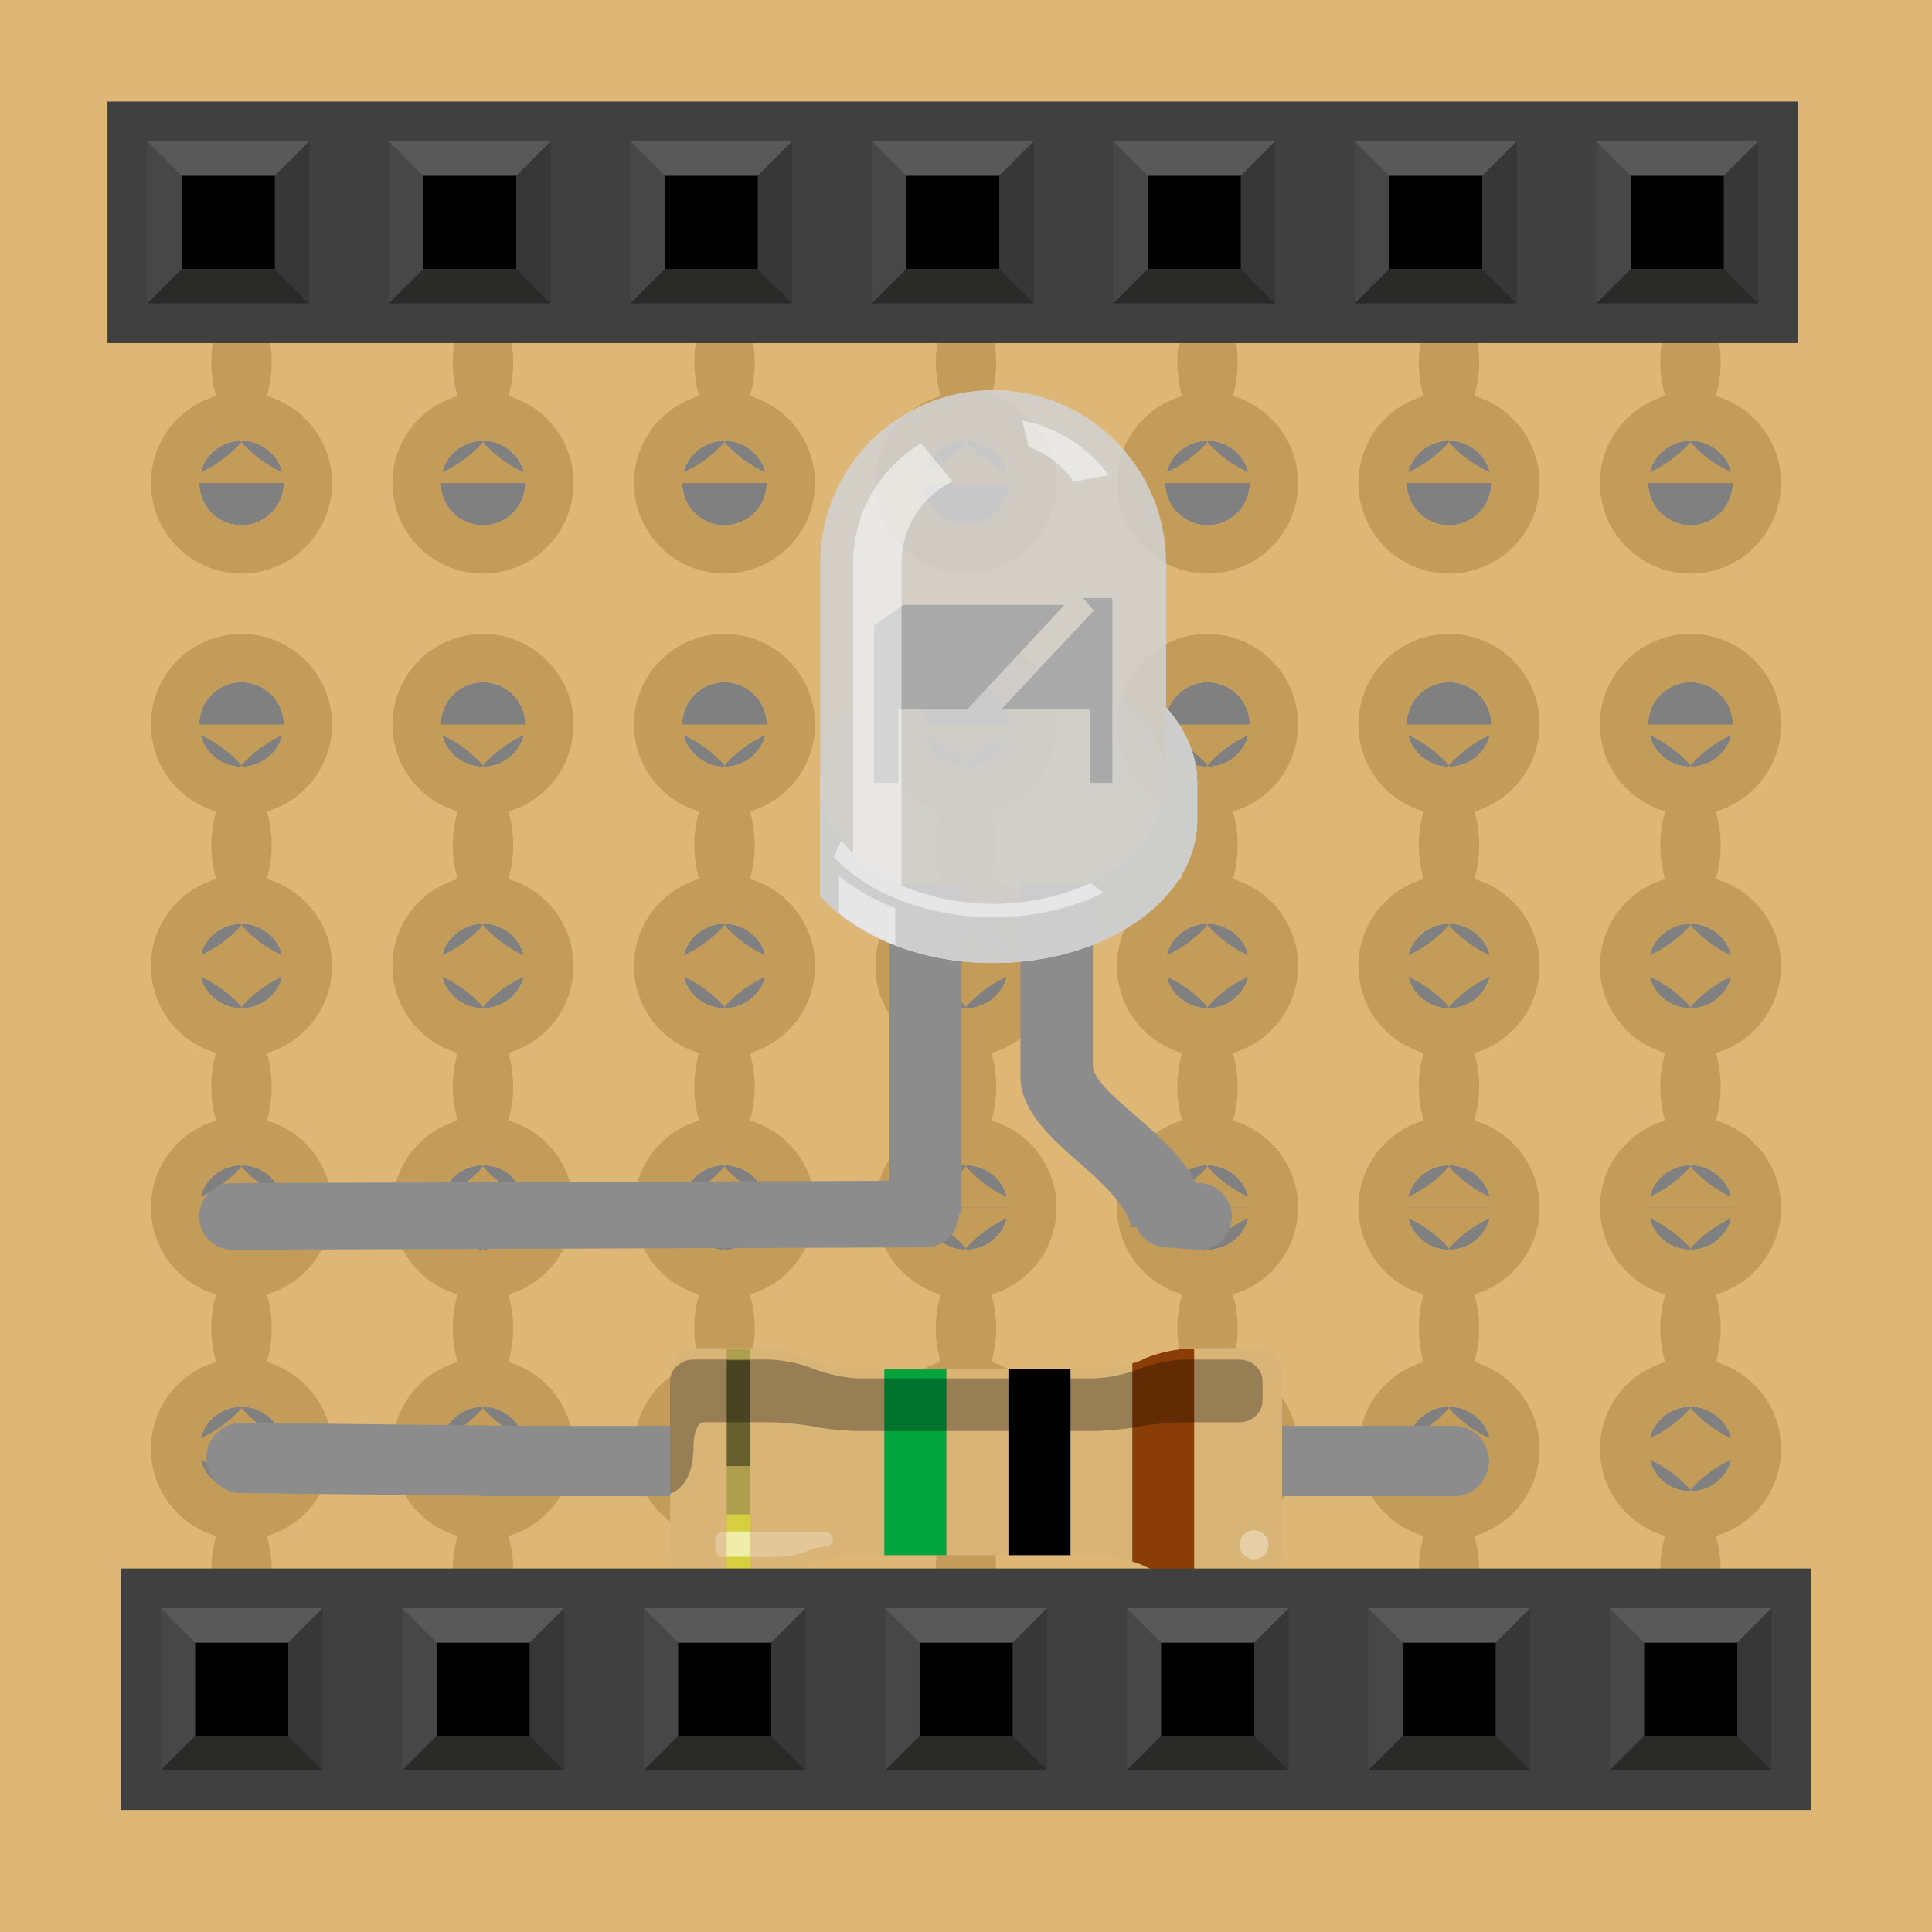 <?xml version='1.0' encoding='UTF-8' standalone='no'?>
<!-- Created with Fritzing (http://www.fritzing.org/) -->
<svg xmlns:svg='http://www.w3.org/2000/svg' xmlns='http://www.w3.org/2000/svg' version='1.2' baseProfile='tiny' x='0in' y='0in' width='0.8in' height='0.8in' viewBox='0 0 57.6 57.6' >
<rect x="0" y="0" width="57.6" height="57.6" fill="#808080" stroke="none"/>
<g partID='854124510'><g transform='translate(57.6,57.6)' ><g transform='matrix(-1,0,0,-1,0,0)'  ><g xmlns="http://www.w3.org/2000/svg" id="breadboardbreadboard">
 <path xmlns="http://www.w3.org/2000/svg" stroke-width="0" fill-opacity="1" id="boardoutline" d="M0,0L57.6,0,57.6,57.6,0,57.6zM5.94,7.2a1.26,1.26,0,1,0,2.52,0,1.26,1.26,0,1,0,-2.52,0zM13.14,7.2a1.26,1.26,0,1,0,2.52,0,1.26,1.26,0,1,0,-2.52,0zM20.34,7.2a1.26,1.26,0,1,0,2.52,0,1.26,1.26,0,1,0,-2.52,0zM27.54,7.2a1.26,1.26,0,1,0,2.52,0,1.26,1.26,0,1,0,-2.52,0zM34.74,7.2a1.26,1.26,0,1,0,2.52,0,1.26,1.26,0,1,0,-2.52,0zM41.94,7.2a1.26,1.26,0,1,0,2.52,0,1.26,1.26,0,1,0,-2.52,0zM49.14,7.2a1.26,1.26,0,1,0,2.52,0,1.26,1.26,0,1,0,-2.52,0zM5.94,14.4a1.26,1.26,0,1,0,2.52,0,1.26,1.26,0,1,0,-2.52,0zM13.14,14.4a1.26,1.26,0,1,0,2.52,0,1.26,1.26,0,1,0,-2.52,0zM20.34,14.4a1.26,1.26,0,1,0,2.52,0,1.26,1.26,0,1,0,-2.52,0zM27.54,14.4a1.26,1.26,0,1,0,2.52,0,1.26,1.26,0,1,0,-2.52,0zM34.74,14.4a1.26,1.26,0,1,0,2.52,0,1.26,1.26,0,1,0,-2.52,0zM41.94,14.4a1.26,1.26,0,1,0,2.52,0,1.26,1.26,0,1,0,-2.52,0zM49.14,14.4a1.26,1.26,0,1,0,2.52,0,1.26,1.26,0,1,0,-2.52,0zM5.94,21.6a1.26,1.26,0,1,0,2.52,0,1.26,1.26,0,1,0,-2.52,0zM13.14,21.6a1.26,1.26,0,1,0,2.52,0,1.26,1.26,0,1,0,-2.52,0zM20.34,21.6a1.26,1.26,0,1,0,2.52,0,1.26,1.26,0,1,0,-2.52,0zM27.54,21.6a1.26,1.26,0,1,0,2.52,0,1.26,1.26,0,1,0,-2.52,0zM34.74,21.6a1.26,1.26,0,1,0,2.52,0,1.26,1.26,0,1,0,-2.52,0zM41.94,21.6a1.26,1.26,0,1,0,2.52,0,1.26,1.26,0,1,0,-2.52,0zM49.14,21.6a1.26,1.26,0,1,0,2.52,0,1.26,1.26,0,1,0,-2.52,0zM5.94,28.8a1.26,1.26,0,1,0,2.52,0,1.26,1.26,0,1,0,-2.52,0zM13.14,28.8a1.26,1.26,0,1,0,2.52,0,1.26,1.26,0,1,0,-2.52,0zM20.34,28.8a1.26,1.26,0,1,0,2.52,0,1.26,1.26,0,1,0,-2.52,0zM27.54,28.8a1.26,1.26,0,1,0,2.52,0,1.26,1.26,0,1,0,-2.52,0zM34.74,28.8a1.26,1.26,0,1,0,2.52,0,1.26,1.26,0,1,0,-2.52,0zM41.94,28.8a1.26,1.26,0,1,0,2.52,0,1.26,1.26,0,1,0,-2.52,0zM49.14,28.8a1.26,1.26,0,1,0,2.52,0,1.26,1.26,0,1,0,-2.52,0zM5.94,36a1.26,1.26,0,1,0,2.52,0,1.26,1.26,0,1,0,-2.52,0zM13.14,36a1.26,1.26,0,1,0,2.52,0,1.26,1.26,0,1,0,-2.52,0zM20.34,36a1.26,1.26,0,1,0,2.52,0,1.26,1.26,0,1,0,-2.52,0zM27.54,36a1.26,1.26,0,1,0,2.52,0,1.26,1.26,0,1,0,-2.52,0zM34.74,36a1.26,1.26,0,1,0,2.52,0,1.26,1.26,0,1,0,-2.52,0zM41.94,36a1.26,1.26,0,1,0,2.52,0,1.26,1.26,0,1,0,-2.52,0zM49.14,36a1.26,1.26,0,1,0,2.52,0,1.26,1.26,0,1,0,-2.52,0zM5.94,43.2a1.26,1.26,0,1,0,2.52,0,1.26,1.26,0,1,0,-2.52,0zM13.14,43.2a1.26,1.26,0,1,0,2.52,0,1.26,1.26,0,1,0,-2.52,0zM20.34,43.2a1.26,1.26,0,1,0,2.52,0,1.26,1.26,0,1,0,-2.52,0zM27.54,43.2a1.26,1.26,0,1,0,2.52,0,1.26,1.26,0,1,0,-2.52,0zM34.74,43.2a1.26,1.26,0,1,0,2.52,0,1.26,1.26,0,1,0,-2.52,0zM41.94,43.2a1.26,1.26,0,1,0,2.52,0,1.26,1.26,0,1,0,-2.52,0zM49.14,43.2a1.26,1.26,0,1,0,2.52,0,1.26,1.26,0,1,0,-2.52,0zM5.94,50.4a1.26,1.26,0,1,0,2.52,0,1.26,1.26,0,1,0,-2.52,0zM13.14,50.4a1.26,1.26,0,1,0,2.52,0,1.26,1.26,0,1,0,-2.52,0zM20.34,50.4a1.26,1.26,0,1,0,2.52,0,1.26,1.26,0,1,0,-2.52,0zM27.54,50.4a1.26,1.26,0,1,0,2.52,0,1.26,1.26,0,1,0,-2.52,0zM34.74,50.4a1.26,1.26,0,1,0,2.52,0,1.26,1.26,0,1,0,-2.52,0zM41.94,50.4a1.26,1.26,0,1,0,2.52,0,1.26,1.26,0,1,0,-2.52,0zM49.14,50.4a1.26,1.26,0,1,0,2.52,0,1.26,1.26,0,1,0,-2.52,0z" stroke="none" fill="#deb675"/>
 <path xmlns="http://www.w3.org/2000/svg" stroke-width="0.576" stroke-opacity="1" d="M0.288,0.288L57.024,0.288,57.024,57.024,0.288,57.024z" stroke="#deb675" fill="none"/>
 <circle xmlns="http://www.w3.org/2000/svg" stroke-width="1.44" r="1.98" id="connector0pin" cx="7.2" cy="7.2" stroke="#c49c59" fill="none" connectorname="0.0"/>
 <circle xmlns="http://www.w3.org/2000/svg" stroke-width="1.44" r="1.98" id="connector1pin" cx="14.4" cy="7.2" stroke="#c49c59" fill="none" connectorname="1.0"/>
 <circle xmlns="http://www.w3.org/2000/svg" stroke-width="1.44" r="1.98" id="connector2pin" cx="21.6" cy="7.2" stroke="#c49c59" fill="none" connectorname="2.0"/>
 <circle xmlns="http://www.w3.org/2000/svg" stroke-width="1.44" r="1.98" id="connector3pin" cx="28.8" cy="7.2" stroke="#c49c59" fill="none" connectorname="3.0"/>
 <circle xmlns="http://www.w3.org/2000/svg" stroke-width="1.44" r="1.98" id="connector4pin" cx="36" cy="7.2" stroke="#c49c59" fill="none" connectorname="4.0"/>
 <circle xmlns="http://www.w3.org/2000/svg" stroke-width="1.44" r="1.98" id="connector5pin" cx="43.2" cy="7.2" stroke="#c49c59" fill="none" connectorname="5.0"/>
 <circle xmlns="http://www.w3.org/2000/svg" stroke-width="1.44" r="1.98" id="connector6pin" cx="50.4" cy="7.2" stroke="#c49c59" fill="none" connectorname="6.0"/>
 <circle xmlns="http://www.w3.org/2000/svg" stroke-width="1.44" r="1.98" id="connector1000pin" cx="7.2" cy="14.4" stroke="#c49c59" fill="none" connectorname="0.1"/>
 <circle xmlns="http://www.w3.org/2000/svg" stroke-width="1.44" r="1.98" id="connector1001pin" cx="14.4" cy="14.4" stroke="#c49c59" fill="none" connectorname="1.1"/>
 <circle xmlns="http://www.w3.org/2000/svg" stroke-width="1.44" r="1.98" id="connector1002pin" cx="21.6" cy="14.4" stroke="#c49c59" fill="none" connectorname="2.1"/>
 <circle xmlns="http://www.w3.org/2000/svg" stroke-width="1.44" r="1.98" id="connector1003pin" cx="28.8" cy="14.4" stroke="#c49c59" fill="none" connectorname="3.1"/>
 <circle xmlns="http://www.w3.org/2000/svg" stroke-width="1.44" r="1.98" id="connector1004pin" cx="36" cy="14.4" stroke="#c49c59" fill="none" connectorname="4.1"/>
 <circle xmlns="http://www.w3.org/2000/svg" stroke-width="1.44" r="1.98" id="connector1005pin" cx="43.2" cy="14.4" stroke="#c49c59" fill="none" connectorname="5.1"/>
 <circle xmlns="http://www.w3.org/2000/svg" stroke-width="1.44" r="1.98" id="connector1006pin" cx="50.4" cy="14.4" stroke="#c49c59" fill="none" connectorname="6.1"/>
 <circle xmlns="http://www.w3.org/2000/svg" stroke-width="1.44" r="1.98" id="connector2000pin" cx="7.2" cy="21.6" stroke="#c49c59" fill="none" connectorname="0.2"/>
 <circle xmlns="http://www.w3.org/2000/svg" stroke-width="1.44" r="1.98" id="connector2001pin" cx="14.4" cy="21.6" stroke="#c49c59" fill="none" connectorname="1.2"/>
 <circle xmlns="http://www.w3.org/2000/svg" stroke-width="1.44" r="1.98" id="connector2002pin" cx="21.6" cy="21.6" stroke="#c49c59" fill="none" connectorname="2.2"/>
 <circle xmlns="http://www.w3.org/2000/svg" stroke-width="1.44" r="1.98" id="connector2003pin" cx="28.8" cy="21.6" stroke="#c49c59" fill="none" connectorname="3.2"/>
 <circle xmlns="http://www.w3.org/2000/svg" stroke-width="1.44" r="1.98" id="connector2004pin" cx="36" cy="21.6" stroke="#c49c59" fill="none" connectorname="4.2"/>
 <circle xmlns="http://www.w3.org/2000/svg" stroke-width="1.44" r="1.98" id="connector2005pin" cx="43.2" cy="21.6" stroke="#c49c59" fill="none" connectorname="5.2"/>
 <circle xmlns="http://www.w3.org/2000/svg" stroke-width="1.44" r="1.98" id="connector2006pin" cx="50.4" cy="21.6" stroke="#c49c59" fill="none" connectorname="6.2"/>
 <circle xmlns="http://www.w3.org/2000/svg" stroke-width="1.44" r="1.98" id="connector3000pin" cx="7.2" cy="28.8" stroke="#c49c59" fill="none" connectorname="0.3"/>
 <circle xmlns="http://www.w3.org/2000/svg" stroke-width="1.44" r="1.98" id="connector3001pin" cx="14.4" cy="28.8" stroke="#c49c59" fill="none" connectorname="1.3"/>
 <circle xmlns="http://www.w3.org/2000/svg" stroke-width="1.44" r="1.98" id="connector3002pin" cx="21.6" cy="28.8" stroke="#c49c59" fill="none" connectorname="2.3"/>
 <circle xmlns="http://www.w3.org/2000/svg" stroke-width="1.44" r="1.98" id="connector3003pin" cx="28.8" cy="28.8" stroke="#c49c59" fill="none" connectorname="3.3"/>
 <circle xmlns="http://www.w3.org/2000/svg" stroke-width="1.44" r="1.98" id="connector3004pin" cx="36" cy="28.8" stroke="#c49c59" fill="none" connectorname="4.3"/>
 <circle xmlns="http://www.w3.org/2000/svg" stroke-width="1.44" r="1.98" id="connector3005pin" cx="43.2" cy="28.8" stroke="#c49c59" fill="none" connectorname="5.3"/>
 <circle xmlns="http://www.w3.org/2000/svg" stroke-width="1.44" r="1.98" id="connector3006pin" cx="50.4" cy="28.8" stroke="#c49c59" fill="none" connectorname="6.3"/>
 <circle xmlns="http://www.w3.org/2000/svg" stroke-width="1.44" r="1.98" id="connector4000pin" cx="7.2" cy="36" stroke="#c49c59" fill="none" connectorname="0.4"/>
 <circle xmlns="http://www.w3.org/2000/svg" stroke-width="1.44" r="1.98" id="connector4001pin" cx="14.4" cy="36" stroke="#c49c59" fill="none" connectorname="1.4"/>
 <circle xmlns="http://www.w3.org/2000/svg" stroke-width="1.44" r="1.98" id="connector4002pin" cx="21.6" cy="36" stroke="#c49c59" fill="none" connectorname="2.4"/>
 <circle xmlns="http://www.w3.org/2000/svg" stroke-width="1.44" r="1.98" id="connector4003pin" cx="28.8" cy="36" stroke="#c49c59" fill="none" connectorname="3.4"/>
 <circle xmlns="http://www.w3.org/2000/svg" stroke-width="1.44" r="1.98" id="connector4004pin" cx="36" cy="36" stroke="#c49c59" fill="none" connectorname="4.4"/>
 <circle xmlns="http://www.w3.org/2000/svg" stroke-width="1.44" r="1.98" id="connector4005pin" cx="43.2" cy="36" stroke="#c49c59" fill="none" connectorname="5.4"/>
 <circle xmlns="http://www.w3.org/2000/svg" stroke-width="1.44" r="1.98" id="connector4006pin" cx="50.4" cy="36" stroke="#c49c59" fill="none" connectorname="6.4"/>
 <circle xmlns="http://www.w3.org/2000/svg" stroke-width="1.44" r="1.98" id="connector5000pin" cx="7.2" cy="43.2" stroke="#c49c59" fill="none" connectorname="0.5"/>
 <circle xmlns="http://www.w3.org/2000/svg" stroke-width="1.44" r="1.98" id="connector5001pin" cx="14.4" cy="43.2" stroke="#c49c59" fill="none" connectorname="1.5"/>
 <circle xmlns="http://www.w3.org/2000/svg" stroke-width="1.44" r="1.98" id="connector5002pin" cx="21.6" cy="43.2" stroke="#c49c59" fill="none" connectorname="2.5"/>
 <circle xmlns="http://www.w3.org/2000/svg" stroke-width="1.44" r="1.98" id="connector5003pin" cx="28.8" cy="43.2" stroke="#c49c59" fill="none" connectorname="3.5"/>
 <circle xmlns="http://www.w3.org/2000/svg" stroke-width="1.44" r="1.98" id="connector5004pin" cx="36" cy="43.2" stroke="#c49c59" fill="none" connectorname="4.5"/>
 <circle xmlns="http://www.w3.org/2000/svg" stroke-width="1.44" r="1.98" id="connector5005pin" cx="43.2" cy="43.2" stroke="#c49c59" fill="none" connectorname="5.5"/>
 <circle xmlns="http://www.w3.org/2000/svg" stroke-width="1.44" r="1.98" id="connector5006pin" cx="50.4" cy="43.2" stroke="#c49c59" fill="none" connectorname="6.5"/>
 <circle xmlns="http://www.w3.org/2000/svg" stroke-width="1.44" r="1.98" id="connector6000pin" cx="7.2" cy="50.4" stroke="#c49c59" fill="none" connectorname="0.6"/>
 <circle xmlns="http://www.w3.org/2000/svg" stroke-width="1.44" r="1.98" id="connector6001pin" cx="14.4" cy="50.4" stroke="#c49c59" fill="none" connectorname="1.6"/>
 <circle xmlns="http://www.w3.org/2000/svg" stroke-width="1.44" r="1.98" id="connector6002pin" cx="21.6" cy="50.4" stroke="#c49c59" fill="none" connectorname="2.6"/>
 <circle xmlns="http://www.w3.org/2000/svg" stroke-width="1.44" r="1.98" id="connector6003pin" cx="28.8" cy="50.4" stroke="#c49c59" fill="none" connectorname="3.6"/>
 <circle xmlns="http://www.w3.org/2000/svg" stroke-width="1.44" r="1.98" id="connector6004pin" cx="36" cy="50.4" stroke="#c49c59" fill="none" connectorname="4.6"/>
 <circle xmlns="http://www.w3.org/2000/svg" stroke-width="1.44" r="1.98" id="connector6005pin" cx="43.2" cy="50.4" stroke="#c49c59" fill="none" connectorname="5.6"/>
 <circle xmlns="http://www.w3.org/2000/svg" stroke-width="1.44" r="1.98" id="connector6006pin" cx="50.4" cy="50.4" stroke="#c49c59" fill="none" connectorname="6.6"/>
<path stroke='none' stroke-width='0' fill='#c49c59' d='m4.5,14.4 5.4,0 0,7.2 -5.4,0z m0,7.2a3.6,3.6  0,1,0 0,-7.2z  m5.4,-7.2a3.6,3.6 0,1,0 0,7.2z'/>
<path stroke='none' stroke-width='0' fill='#c49c59' d='m11.7,14.4 5.4,0 0,7.2 -5.4,0z m0,7.2a3.6,3.6  0,1,0 0,-7.2z  m5.4,-7.2a3.6,3.6 0,1,0 0,7.2z'/>
<path stroke='none' stroke-width='0' fill='#c49c59' d='m18.9,14.4 5.4,0 0,7.2 -5.4,0z m0,7.2a3.6,3.6  0,1,0 0,-7.2z  m5.4,-7.2a3.6,3.6 0,1,0 0,7.2z'/>
<path stroke='none' stroke-width='0' fill='#c49c59' d='m26.1,14.4 5.4,0 0,7.2 -5.4,0z m0,7.2a3.6,3.6  0,1,0 0,-7.2z  m5.4,-7.2a3.6,3.6 0,1,0 0,7.2z'/>
<path stroke='none' stroke-width='0' fill='#c49c59' d='m33.3,14.4 5.4,0 0,7.2 -5.4,0z m0,7.2a3.6,3.6  0,1,0 0,-7.2z  m5.4,-7.2a3.6,3.6 0,1,0 0,7.2z'/>
<path stroke='none' stroke-width='0' fill='#c49c59' d='m40.5,14.4 5.4,0 0,7.2 -5.4,0z m0,7.2a3.6,3.6  0,1,0 0,-7.2z  m5.4,-7.2a3.6,3.6 0,1,0 0,7.2z'/>
<path stroke='none' stroke-width='0' fill='#c49c59' d='m47.7,14.4 5.4,0 0,7.2 -5.4,0z m0,7.2a3.6,3.6  0,1,0 0,-7.2z  m5.4,-7.2a3.6,3.6 0,1,0 0,7.2z'/>
<path stroke='none' stroke-width='0' fill='#c49c59' d='m4.5,28.8 5.4,0 0,7.2 -5.4,0z m0,7.2a3.6,3.6  0,1,0 0,-7.2z  m5.4,-7.2a3.6,3.6 0,1,0 0,7.2z'/>
<path stroke='none' stroke-width='0' fill='#c49c59' d='m11.7,28.8 5.4,0 0,7.2 -5.4,0z m0,7.2a3.6,3.6  0,1,0 0,-7.2z  m5.4,-7.2a3.6,3.6 0,1,0 0,7.2z'/>
<path stroke='none' stroke-width='0' fill='#c49c59' d='m18.9,28.8 5.4,0 0,7.2 -5.4,0z m0,7.2a3.6,3.6  0,1,0 0,-7.2z  m5.4,-7.2a3.6,3.6 0,1,0 0,7.2z'/>
<path stroke='none' stroke-width='0' fill='#c49c59' d='m26.1,28.8 5.4,0 0,7.2 -5.4,0z m0,7.2a3.6,3.6  0,1,0 0,-7.2z  m5.4,-7.2a3.6,3.6 0,1,0 0,7.2z'/>
<path stroke='none' stroke-width='0' fill='#c49c59' d='m33.3,28.8 5.4,0 0,7.2 -5.4,0z m0,7.2a3.6,3.6  0,1,0 0,-7.2z  m5.4,-7.2a3.6,3.6 0,1,0 0,7.2z'/>
<path stroke='none' stroke-width='0' fill='#c49c59' d='m40.5,28.8 5.4,0 0,7.2 -5.4,0z m0,7.2a3.6,3.6  0,1,0 0,-7.2z  m5.4,-7.2a3.6,3.6 0,1,0 0,7.2z'/>
<path stroke='none' stroke-width='0' fill='#c49c59' d='m47.7,28.8 5.4,0 0,7.2 -5.4,0z m0,7.2a3.6,3.6  0,1,0 0,-7.2z  m5.4,-7.2a3.6,3.6 0,1,0 0,7.2z'/>
<path stroke='none' stroke-width='0' fill='#c49c59' d='m4.5,43.2 5.4,0 0,7.2 -5.4,0z m0,7.2a3.6,3.6  0,1,0 0,-7.2z  m5.4,-7.2a3.6,3.6 0,1,0 0,7.2z'/>
<path stroke='none' stroke-width='0' fill='#c49c59' d='m11.7,43.2 5.4,0 0,7.2 -5.4,0z m0,7.2a3.6,3.6  0,1,0 0,-7.2z  m5.4,-7.2a3.6,3.6 0,1,0 0,7.2z'/>
<path stroke='none' stroke-width='0' fill='#c49c59' d='m18.9,43.2 5.4,0 0,7.2 -5.4,0z m0,7.2a3.6,3.6  0,1,0 0,-7.2z  m5.4,-7.2a3.6,3.6 0,1,0 0,7.2z'/>
<path stroke='none' stroke-width='0' fill='#c49c59' d='m26.1,43.2 5.4,0 0,7.2 -5.4,0z m0,7.2a3.6,3.6  0,1,0 0,-7.2z  m5.4,-7.2a3.6,3.6 0,1,0 0,7.2z'/>
<path stroke='none' stroke-width='0' fill='#c49c59' d='m33.3,43.2 5.4,0 0,7.2 -5.4,0z m0,7.2a3.6,3.6  0,1,0 0,-7.2z  m5.4,-7.2a3.6,3.6 0,1,0 0,7.2z'/>
<path stroke='none' stroke-width='0' fill='#c49c59' d='m4.5,7.2 5.4,0 0,7.2 -5.4,0z m0,7.2a3.6,3.6  0,1,0 0,-7.2z  m5.4,-7.2a3.6,3.6 0,1,0 0,7.2z'/>
<path stroke='none' stroke-width='0' fill='#c49c59' d='m40.5,43.2 5.4,0 0,7.2 -5.4,0z m0,7.2a3.6,3.6  0,1,0 0,-7.2z  m5.4,-7.2a3.6,3.6 0,1,0 0,7.2z'/>
<path stroke='none' stroke-width='0' fill='#c49c59' d='m11.7,7.2 5.4,0 0,7.2 -5.4,0z m0,7.2a3.6,3.6  0,1,0 0,-7.2z  m5.4,-7.2a3.6,3.6 0,1,0 0,7.2z'/>
<path stroke='none' stroke-width='0' fill='#c49c59' d='m4.5,21.6 5.4,0 0,7.2 -5.4,0z m0,7.2a3.6,3.6  0,1,0 0,-7.2z  m5.4,-7.2a3.6,3.6 0,1,0 0,7.2z'/>
<path stroke='none' stroke-width='0' fill='#c49c59' d='m11.7,21.6 5.4,0 0,7.2 -5.4,0z m0,7.2a3.6,3.6  0,1,0 0,-7.2z  m5.4,-7.2a3.6,3.6 0,1,0 0,7.2z'/>
<path stroke='none' stroke-width='0' fill='#c49c59' d='m18.9,7.2 5.4,0 0,7.2 -5.4,0z m0,7.2a3.6,3.6  0,1,0 0,-7.2z  m5.4,-7.2a3.6,3.6 0,1,0 0,7.2z'/>
<path stroke='none' stroke-width='0' fill='#c49c59' d='m47.7,43.2 5.4,0 0,7.2 -5.4,0z m0,7.2a3.6,3.6  0,1,0 0,-7.2z  m5.4,-7.2a3.6,3.6 0,1,0 0,7.2z'/>
<path stroke='none' stroke-width='0' fill='#c49c59' d='m18.9,21.6 5.4,0 0,7.2 -5.4,0z m0,7.2a3.6,3.6  0,1,0 0,-7.2z  m5.4,-7.2a3.6,3.6 0,1,0 0,7.2z'/>
<path stroke='none' stroke-width='0' fill='#c49c59' d='m26.1,7.2 5.4,0 0,7.2 -5.4,0z m0,7.2a3.6,3.6  0,1,0 0,-7.2z  m5.4,-7.2a3.6,3.6 0,1,0 0,7.2z'/>
<path stroke='none' stroke-width='0' fill='#c49c59' d='m26.1,21.6 5.4,0 0,7.2 -5.4,0z m0,7.2a3.6,3.6  0,1,0 0,-7.2z  m5.4,-7.2a3.6,3.6 0,1,0 0,7.2z'/>
<path stroke='none' stroke-width='0' fill='#c49c59' d='m33.3,7.2 5.4,0 0,7.2 -5.4,0z m0,7.2a3.6,3.6  0,1,0 0,-7.2z  m5.4,-7.2a3.6,3.6 0,1,0 0,7.2z'/>
<path stroke='none' stroke-width='0' fill='#c49c59' d='m33.3,21.6 5.4,0 0,7.2 -5.4,0z m0,7.2a3.6,3.6  0,1,0 0,-7.2z  m5.4,-7.2a3.6,3.6 0,1,0 0,7.2z'/>
<path stroke='none' stroke-width='0' fill='#c49c59' d='m40.5,7.2 5.4,0 0,7.2 -5.4,0z m0,7.2a3.6,3.6  0,1,0 0,-7.2z  m5.4,-7.2a3.6,3.6 0,1,0 0,7.2z'/>
<path stroke='none' stroke-width='0' fill='#c49c59' d='m40.5,21.6 5.4,0 0,7.2 -5.4,0z m0,7.2a3.6,3.6  0,1,0 0,-7.2z  m5.4,-7.2a3.6,3.6 0,1,0 0,7.2z'/>
<path stroke='none' stroke-width='0' fill='#c49c59' d='m47.7,7.2 5.4,0 0,7.2 -5.4,0z m0,7.2a3.6,3.6  0,1,0 0,-7.2z  m5.4,-7.2a3.6,3.6 0,1,0 0,7.2z'/>
<path stroke='none' stroke-width='0' fill='#c49c59' d='m47.7,21.6 5.4,0 0,7.2 -5.4,0z m0,7.2a3.6,3.6  0,1,0 0,-7.2z  m5.4,-7.2a3.6,3.6 0,1,0 0,7.2z'/>
</g>
</g></g></g><path stroke='#8c8c8c' stroke-width='2.095' stroke-linecap='round' stroke-linejoin='round' fill='none' d='M42.293,43.559L43.341,43.559' />
<path stroke='#8c8c8c' stroke-width='2.095' stroke-linecap='round' stroke-linejoin='round' fill='none' d='M15.583,43.559L7.2,43.467' />
<g partID='57970'><g transform='translate(44.388,47.192)' ><g transform='matrix(-1,0,0,-1,0,0)'  ><g xmlns="http://www.w3.org/2000/svg" id="breadboard">
 <rect xmlns="http://www.w3.org/2000/svg" height="0.72" width="0.72" id="connector0pin" x="0.36" y="2.585" fill="none"/>
 <rect xmlns="http://www.w3.org/2000/svg" height="0.72" width="0.72" id="connector1pin" x="29.82" y="2.585" fill="none"/>
 <line xmlns="http://www.w3.org/2000/svg" stroke-width="2.095" stroke-linecap="round" id="connector0leg" y1="3.632" y2="3.632" stroke="#8C8C8C" x1="1.048" fill="none" x2="2.095"/>
 <line xmlns="http://www.w3.org/2000/svg" stroke-width="2.095" stroke-linecap="round" id="connector1leg" y1="3.632" y2="3.632" stroke="#8C8C8C" x1="29.853" fill="none" x2="28.805"/>
 <path xmlns="http://www.w3.org/2000/svg" stroke-width="2.095" d="M1.048,3.632l28.367,0" stroke="#8C8C8C" fill="none"/>
 <path xmlns="http://www.w3.org/2000/svg" id="body" d="M10.248,0.495c-0.36,-0.166,-0.979,-0.295,-1.375,-0.295l-1.987,0c-0.396,0,-0.72,0.324,-0.72,0.72l0,5.356c0,0.397,0.324,0.72,0.72,0.72l1.987,0c0.396,0,1.015,-0.136,1.375,-0.295l0.072,-0.035c0.36,-0.166,0.979,-0.295,1.375,-0.295l7.186,0c0.397,0,1.014,0.136,1.374,0.295l0.073,0.035c0.36,0.166,0.978,0.295,1.375,0.295l1.987,0c0.397,0,0.72,-0.323,0.72,-0.72L24.41,0.92c0,-0.396,-0.323,-0.72,-0.72,-0.72l-1.987,0c-0.397,0,-1.015,0.137,-1.375,0.295l-0.073,0.036c-0.36,0.166,-0.978,0.295,-1.374,0.295l-7.186,0c-0.396,0,-1.015,-0.137,-1.375,-0.295L10.248,0.495z" fill="#D9B477"/>
 <rect xmlns="http://www.w3.org/2000/svg" height="6.795" width="0.703" id="gold_band" x="22.019" y="0.194" fill="#ad9f4e"/>
 <rect xmlns="http://www.w3.org/2000/svg" height="5.537" width="1.85" id="band_rd_multiplier" x="16.173" y="0.827" fill="#00a33d"/>
 <rect xmlns="http://www.w3.org/2000/svg" height="5.537" width="1.85" id="band_2_nd" x="12.473" y="0.827" fill="#000000"/>
 <path xmlns="http://www.w3.org/2000/svg" id="band_1_st" d="M10.629,0.639c-0.115,-0.036,-0.223,-0.072,-0.31,-0.115l-0.072,-0.036c-0.36,-0.165,-0.979,-0.295,-1.375,-0.295l-0.086,0l0,6.796l0.086,0c0.396,0,1.015,-0.136,1.375,-0.295l0.072,-0.035c0.086,-0.045,0.194,-0.08,0.31,-0.115L10.629,0.639z" fill="#8a3d06"/>
 <path xmlns="http://www.w3.org/2000/svg" id="Shadow" d="M23.711,4.09L23.711,4.09c0,0.379,-0.13,0.699,-0.295,0.699l-1.922,0c-0.38,0,-0.978,-0.056,-1.333,-0.122L20.088,4.65c-0.345,-0.065,-0.949,-0.122,-1.333,-0.122L11.808,4.528c-0.382,0,-0.979,0.058,-1.332,0.122l-0.072,0.015c-0.346,0.066,-0.943,0.122,-1.332,0.122l-0.317,0l-1.001,0l-0.31,0c-0.382,0,-0.698,0.294,-0.698,0.645l0,0.247L6.746,5.839l0,0.173c0,0.36,0.317,0.645,0.698,0.645l1.62,0c0.382,0,0.979,-0.122,1.332,-0.267l0.072,-0.028c0.346,-0.141,0.95,-0.265,1.332,-0.265l6.947,0c0.379,0,0.977,0.124,1.334,0.266l0.074,0.028c0.345,0.145,0.945,0.267,1.333,0.267l2.225,0c0.381,0,0.699,-0.295,0.699,-0.645L24.413,5.472L24.413,4.499L24.413,2.655C24.136,2.763,23.711,3.066,23.711,4.09z" opacity="0.3"/>
 <rect xmlns="http://www.w3.org/2000/svg" height="3.153" width="0.703" id="ShadowExtra" x="22.019" y="3.483" opacity="0.4"/>
 <path xmlns="http://www.w3.org/2000/svg" id="ReflexRight" d="M19.751,1.086c0.23,0,0.491,-0.101,0.662,-0.173c0.202,-0.079,0.577,-0.144,0.966,-0.144l1.461,0c0.225,0,0.225,0.245,0.225,0.374c0,0.13,-0.015,0.382,-0.225,0.382l-3.06,0c-0.107,0,-0.23,-0.115,-0.23,-0.224C19.557,1.215,19.629,1.086,19.751,1.086z" fill="#FFFFFF" opacity="0.25"/>
 <circle xmlns="http://www.w3.org/2000/svg" r="0.432" id="ReflexLeft" cx="7" cy="1.136" fill="#FFFFFF" opacity="0.35"/>
 <rect xmlns="http://www.w3.org/2000/svg" height="1.62" width="0.703" id="Reflex_gold" x="22.019" y="0.423" fill="#FFFF33" opacity="0.5"/>
 <rect xmlns="http://www.w3.org/2000/svg" height="0.749" width="0.703" id="Reflex_extra" x="22.019" y="0.783" fill="#FFFFFF" opacity="0.5"/>
</g>
</g></g></g><g partID='854123390'><g transform='translate(54.005,53.963)' ><g transform='matrix(-1,0,0,-1,0,0)'  ><g xmlns="http://www.w3.org/2000/svg" id="breadboard">
<rect height="7.2" width="50.4" xmlns="http://www.w3.org/2000/svg" fill="#404040"/>
<rect height="2.783" width="2.783" xmlns="http://www.w3.org/2000/svg" id="connector0pin" x="2.208" y="2.208" fill="none"/>
<g height="2.257" width="2.158" xmlns="http://www.w3.org/2000/svg" id="connector0terminal" x="2.518" y="2.471" fill="none"/>
<rect height="2.783" width="2.783" xmlns="http://www.w3.org/2000/svg" x="2.208" y="2.208"/>
<polygon xmlns="http://www.w3.org/2000/svg" fill="#2A2A29" points="1.184,1.184,2.208,2.208,4.992,2.208,6.017,1.184"/>
<polygon xmlns="http://www.w3.org/2000/svg" fill="#474747" points="6.017,1.184,4.992,2.208,4.992,4.992,6.017,6.017"/>
<polygon xmlns="http://www.w3.org/2000/svg" fill="#595959" points="6.017,6.017,4.992,4.992,2.208,4.992,1.184,6.017"/>
<polygon xmlns="http://www.w3.org/2000/svg" fill="#373737" points="1.184,6.017,2.208,4.992,2.208,2.208,1.184,1.184"/>
<rect height="2.783" width="2.783" xmlns="http://www.w3.org/2000/svg" id="connector1pin" x="9.408" y="2.208" fill="none"/>
<g height="2.257" width="2.158" xmlns="http://www.w3.org/2000/svg" id="connector1terminal" x="9.718" y="2.471" fill="none"/>
<rect height="2.783" width="2.783" xmlns="http://www.w3.org/2000/svg" x="9.408" y="2.208"/>
<polygon xmlns="http://www.w3.org/2000/svg" fill="#2A2A29" points="8.384,1.184,9.408,2.208,12.191,2.208,13.216,1.184"/>
<polygon xmlns="http://www.w3.org/2000/svg" fill="#474747" points="13.216,1.184,12.191,2.208,12.191,4.992,13.216,6.017"/>
<polygon xmlns="http://www.w3.org/2000/svg" fill="#595959" points="13.216,6.017,12.191,4.992,9.408,4.992,8.384,6.017"/>
<polygon xmlns="http://www.w3.org/2000/svg" fill="#373737" points="8.384,6.017,9.408,4.992,9.408,2.208,8.384,1.184"/>
<rect height="2.783" width="2.783" xmlns="http://www.w3.org/2000/svg" id="connector2pin" x="16.608" y="2.208" fill="none"/>
<g height="2.257" width="2.158" xmlns="http://www.w3.org/2000/svg" id="connector2terminal" x="16.918" y="2.471" fill="none"/>
<rect height="2.783" width="2.783" xmlns="http://www.w3.org/2000/svg" x="16.608" y="2.208"/>
<polygon xmlns="http://www.w3.org/2000/svg" fill="#2A2A29" points="15.585,1.184,16.608,2.208,19.392,2.208,20.416,1.184"/>
<polygon xmlns="http://www.w3.org/2000/svg" fill="#474747" points="20.416,1.184,19.392,2.208,19.392,4.992,20.416,6.017"/>
<polygon xmlns="http://www.w3.org/2000/svg" fill="#595959" points="20.416,6.017,19.392,4.992,16.608,4.992,15.585,6.017"/>
<polygon xmlns="http://www.w3.org/2000/svg" fill="#373737" points="15.585,6.017,16.608,4.992,16.608,2.208,15.585,1.184"/>
<rect height="2.783" width="2.783" xmlns="http://www.w3.org/2000/svg" id="connector3pin" x="23.808" y="2.208" fill="none"/>
<g height="2.257" width="2.158" xmlns="http://www.w3.org/2000/svg" id="connector3terminal" x="24.118" y="2.471" fill="none"/>
<rect height="2.783" width="2.783" xmlns="http://www.w3.org/2000/svg" x="23.808" y="2.208"/>
<polygon xmlns="http://www.w3.org/2000/svg" fill="#2A2A29" points="22.785,1.184,23.808,2.208,26.591,2.208,27.616,1.184"/>
<polygon xmlns="http://www.w3.org/2000/svg" fill="#474747" points="27.616,1.184,26.591,2.208,26.591,4.992,27.616,6.017"/>
<polygon xmlns="http://www.w3.org/2000/svg" fill="#595959" points="27.616,6.017,26.591,4.992,23.808,4.992,22.785,6.017"/>
<polygon xmlns="http://www.w3.org/2000/svg" fill="#373737" points="22.785,6.017,23.808,4.992,23.808,2.208,22.785,1.184"/>
<rect height="2.783" width="2.783" xmlns="http://www.w3.org/2000/svg" id="connector4pin" x="31.009" y="2.208" fill="none"/>
<g height="2.257" width="2.158" xmlns="http://www.w3.org/2000/svg" id="connector4terminal" x="31.318" y="2.471" fill="none"/>
<rect height="2.783" width="2.783" xmlns="http://www.w3.org/2000/svg" x="31.009" y="2.208"/>
<polygon xmlns="http://www.w3.org/2000/svg" fill="#2A2A29" points="29.985,1.184,31.009,2.208,33.791,2.208,34.816,1.184"/>
<polygon xmlns="http://www.w3.org/2000/svg" fill="#474747" points="34.816,1.184,33.791,2.208,33.791,4.992,34.816,6.017"/>
<polygon xmlns="http://www.w3.org/2000/svg" fill="#595959" points="34.816,6.017,33.791,4.992,31.009,4.992,29.985,6.017"/>
<polygon xmlns="http://www.w3.org/2000/svg" fill="#373737" points="29.985,6.017,31.009,4.992,31.009,2.208,29.985,1.184"/>
<rect height="2.783" width="2.783" xmlns="http://www.w3.org/2000/svg" id="connector5pin" x="38.209" y="2.208" fill="none"/>
<g height="2.257" width="2.158" xmlns="http://www.w3.org/2000/svg" id="connector5terminal" x="38.518" y="2.471" fill="none"/>
<rect height="2.783" width="2.783" xmlns="http://www.w3.org/2000/svg" x="38.209" y="2.208"/>
<polygon xmlns="http://www.w3.org/2000/svg" fill="#2A2A29" points="37.184,1.184,38.209,2.208,40.992,2.208,42.017,1.184"/>
<polygon xmlns="http://www.w3.org/2000/svg" fill="#474747" points="42.017,1.184,40.992,2.208,40.992,4.992,42.017,6.017"/>
<polygon xmlns="http://www.w3.org/2000/svg" fill="#595959" points="42.017,6.017,40.992,4.992,38.209,4.992,37.184,6.017"/>
<polygon xmlns="http://www.w3.org/2000/svg" fill="#373737" points="37.184,6.017,38.209,4.992,38.209,2.208,37.184,1.184"/>
<rect height="2.783" width="2.783" xmlns="http://www.w3.org/2000/svg" id="connector6pin" x="45.408" y="2.208" fill="none"/>
<g height="2.257" width="2.158" xmlns="http://www.w3.org/2000/svg" id="connector6terminal" x="45.718" y="2.471" fill="none"/>
<rect height="2.783" width="2.783" xmlns="http://www.w3.org/2000/svg" x="45.408" y="2.208"/>
<polygon xmlns="http://www.w3.org/2000/svg" fill="#2A2A29" points="44.385,1.184,45.408,2.208,48.191,2.208,49.217,1.184"/>
<polygon xmlns="http://www.w3.org/2000/svg" fill="#474747" points="49.217,1.184,48.191,2.208,48.191,4.992,49.217,6.017"/>
<polygon xmlns="http://www.w3.org/2000/svg" fill="#595959" points="49.217,6.017,48.191,4.992,45.408,4.992,44.385,6.017"/>
<polygon xmlns="http://www.w3.org/2000/svg" fill="#373737" points="44.385,6.017,45.408,4.992,45.408,2.208,44.385,1.184"/>
</g>
</g></g></g><path stroke='#8c8c8c' stroke-width='1.988' stroke-linecap='round' stroke-linejoin='round' fill='none' d='M27.594,36.195L6.933,36.267' />
<path stroke='#8c8c8c' stroke-width='1.988' stroke-linecap='round' stroke-linejoin='round' fill='none' d='M34.796,36.195L35.733,36.267' />
<g partID='58030'><g transform='translate(23.067,6.988)' ><g xmlns="http://www.w3.org/2000/svg" id="breadboard">
 <rect xmlns="http://www.w3.org/2000/svg" height="0.72" width="2.151" id="connector0pin" x="3.451" y="25.421" fill="none"/>
 <rect xmlns="http://www.w3.org/2000/svg" height="0.72" width="2.154" id="connector1pin" x="10.651" y="25.421" fill="none"/>
 <g xmlns="http://www.w3.org/2000/svg" stroke-width="1.988" stroke-linecap="round" id="connector0leg" y1="29.207" y2="53.822" stroke="#8C8C8C" fill="none" x1="4.527" x2="4.527"/>
 <g xmlns="http://www.w3.org/2000/svg" stroke-width="1.988" stroke-linecap="round" id="connector1leg" y1="29.207" y2="53.822" stroke="#8C8C8C" fill="none" x1="11.729" x2="11.729"/>
 <rect xmlns="http://www.w3.org/2000/svg" height="9.828" width="2.151" x="3.451" y="19.379" fill="#8C8C8C"/>
 <path xmlns="http://www.w3.org/2000/svg" d="M12.805,29.207c0,-1.174,-1.065,-2.103,-2.089,-2.992c-0.416,-0.367,-1.199,-1.001,-1.199,-1.424L9.517,19.32L7.356,19.32L7.356,25.1c0,1.059,0.947,1.879,1.946,2.748c0.444,0.377,1.349,1.25,1.349,1.771" fill="#8C8C8C"/>
 <g xmlns="http://www.w3.org/2000/svg" id="g12">
  <path xmlns="http://www.w3.org/2000/svg" id="color_path14" d="M11.694,14.099L11.694,9.8c0,-2.845,-2.303,-5.153,-5.151,-5.153C3.698,4.647,1.39,6.951,1.39,9.8l0,9.921c1.071,1.201,2.979,2.001,5.153,2.001c3.359,0,6.083,-1.902,6.083,-4.26l0,-1.107C12.626,15.525,12.281,14.754,11.694,14.099z" enable-background="new    " fill="#cccccc" opacity="0.3"/>
  <path xmlns="http://www.w3.org/2000/svg" id="path16" d="M11.694,14.099L11.694,9.8c0,-2.845,-2.303,-5.153,-5.151,-5.153C3.698,4.647,1.39,6.951,1.39,9.8l0,9.921c1.071,1.201,2.979,2.001,5.153,2.001c3.359,0,6.083,-1.902,6.083,-4.26l0,-1.107C12.626,15.525,12.281,14.754,11.694,14.099z" enable-background="new    " fill="#E6E6E6" opacity="0.5"/>
  <path xmlns="http://www.w3.org/2000/svg" id="path18" d="M11.694,14.099l0,2.257c0,1.991,-2.301,3.608,-5.151,3.608c-2.845,0,-5.153,-1.612,-5.153,-3.608l0,2.257l0,1.109c1.071,1.2,2.979,2,5.153,2c3.359,0,6.083,-1.902,6.083,-4.26l0,-1.106C12.626,15.525,12.281,14.754,11.694,14.099z" enable-background="new    " fill="#D1D1D1" opacity="0.9"/>
  <path xmlns="http://www.w3.org/2000/svg" id="color_path20" d="M11.694,14.099l0,2.257c0,1.991,-2.301,3.608,-5.151,3.608c-2.845,0,-5.153,-1.612,-5.153,-3.608l0,2.257l0,1.109c1.071,1.2,2.979,2,5.153,2c3.359,0,6.083,-1.902,6.083,-4.26l0,-1.106C12.626,15.525,12.281,14.754,11.694,14.099z" enable-background="new    " fill="#cccccc" opacity="0.7"/>
  <path xmlns="http://www.w3.org/2000/svg" id="color_path22" d="M11.694,14.099l0,2.257c0,1.991,-2.301,3.608,-5.151,3.608c-2.845,0,-5.153,-1.612,-5.153,-3.608l0,2.257c1.071,1.2,2.979,2.001,5.153,2.001c3.359,0,6.083,-1.903,6.083,-4.259C12.626,15.525,12.281,14.754,11.694,14.099z" enable-background="new    " fill="#cccccc" opacity="0.25"/>
  <ellipse xmlns="http://www.w3.org/2000/svg" rx="5.153" ry="3.606" id="ellipse24" enable-background="new    " cx="6.543" cy="16.356" fill="#E6E6E6" opacity="0.25"/>
  <ellipse xmlns="http://www.w3.org/2000/svg" rx="5.153" ry="3.606" id="color_ellipse26" enable-background="new    " cx="6.543" cy="16.356" fill="#cccccc" opacity="0.25"/>
  <polygon xmlns="http://www.w3.org/2000/svg" id="polygon28" fill="#666666" points="2.991,11.661,2.991,16.355,3.714,16.355,3.714,14.167,5.763,14.167,8.668,11.048,3.867,11.048"/>
  <polygon xmlns="http://www.w3.org/2000/svg" id="polygon30" fill="#666666" points="9.226,10.844,9.544,11.214,6.778,14.167,9.431,14.167,9.431,16.355,10.095,16.355,10.095,10.844"/>
  <path xmlns="http://www.w3.org/2000/svg" id="color_path32" d="M11.694,14.099L11.694,9.8c0,-2.845,-2.303,-5.153,-5.151,-5.153C3.698,4.647,1.39,6.951,1.39,9.8l0,9.921c1.071,1.201,2.979,2.001,5.153,2.001c3.359,0,6.083,-1.902,6.083,-4.26l0,-1.107C12.626,15.525,12.281,14.754,11.694,14.099z" enable-background="new    " fill="#cccccc" opacity="0.65"/>
  <path xmlns="http://www.w3.org/2000/svg" id="path34" d="M8.943,7.376l1.043,-0.199C9.374,6.354,8.473,5.754,7.411,5.55l0.186,0.786C8.152,6.532,8.619,6.903,8.943,7.376z" enable-background="new    " fill="#FFFFFF" opacity="0.5"/>
  <path xmlns="http://www.w3.org/2000/svg" id="path36" d="M1.948,19.132l0,1.104c0.472,0.385,1.042,0.71,1.677,0.957l0,-1.107C2.988,19.841,2.422,19.518,1.948,19.132z" enable-background="new    " fill="#FFFFFF" opacity="0.5"/>
  <path xmlns="http://www.w3.org/2000/svg" id="path38" d="M9.44,19.338c-0.186,0.089,-0.385,0.167,-0.585,0.239c-0.042,0.015,-0.086,0.03,-0.13,0.043c-0.41,0.131,-0.844,0.231,-1.305,0.287c-0.054,0.007,-0.11,0.015,-0.164,0.015c-0.233,0.021,-0.468,0.042,-0.706,0.042c-0.108,0,-0.223,-0.012,-0.343,-0.018c-0.873,-0.042,-1.694,-0.229,-2.397,-0.537l0,-6.098L3.81,9.803c0,-1.069,0.616,-1.984,1.507,-2.435L5.302,7.33l-0.907,-1.1C3.181,6.959,2.367,8.281,2.367,9.801l0,8.653c-0.036,-0.035,-0.224,-0.224,-0.349,-0.384l-0.224,0.499c1.019,1.077,2.769,1.789,4.757,1.789c1.222,0,2.354,-0.271,3.28,-0.728l-0.383,-0.298C9.44,19.338,9.44,19.338,9.44,19.338z" enable-background="new    " fill="#FFFFFF" opacity="0.5"/>
 </g>
</g>
</g></g><g partID='854123570'><g transform='translate(53.605,10.229)' ><g transform='matrix(-1,0,0,-1,0,0)'  ><g xmlns="http://www.w3.org/2000/svg" id="breadboard">
<rect height="7.2" width="50.4" xmlns="http://www.w3.org/2000/svg" fill="#404040"/>
<rect height="2.783" width="2.783" xmlns="http://www.w3.org/2000/svg" id="connector0pin" x="2.208" y="2.208" fill="none"/>
<g height="2.257" width="2.158" xmlns="http://www.w3.org/2000/svg" id="connector0terminal" x="2.518" y="2.471" fill="none"/>
<rect height="2.783" width="2.783" xmlns="http://www.w3.org/2000/svg" x="2.208" y="2.208"/>
<polygon xmlns="http://www.w3.org/2000/svg" fill="#2A2A29" points="1.184,1.184,2.208,2.208,4.992,2.208,6.017,1.184"/>
<polygon xmlns="http://www.w3.org/2000/svg" fill="#474747" points="6.017,1.184,4.992,2.208,4.992,4.992,6.017,6.017"/>
<polygon xmlns="http://www.w3.org/2000/svg" fill="#595959" points="6.017,6.017,4.992,4.992,2.208,4.992,1.184,6.017"/>
<polygon xmlns="http://www.w3.org/2000/svg" fill="#373737" points="1.184,6.017,2.208,4.992,2.208,2.208,1.184,1.184"/>
<rect height="2.783" width="2.783" xmlns="http://www.w3.org/2000/svg" id="connector1pin" x="9.408" y="2.208" fill="none"/>
<g height="2.257" width="2.158" xmlns="http://www.w3.org/2000/svg" id="connector1terminal" x="9.718" y="2.471" fill="none"/>
<rect height="2.783" width="2.783" xmlns="http://www.w3.org/2000/svg" x="9.408" y="2.208"/>
<polygon xmlns="http://www.w3.org/2000/svg" fill="#2A2A29" points="8.384,1.184,9.408,2.208,12.191,2.208,13.216,1.184"/>
<polygon xmlns="http://www.w3.org/2000/svg" fill="#474747" points="13.216,1.184,12.191,2.208,12.191,4.992,13.216,6.017"/>
<polygon xmlns="http://www.w3.org/2000/svg" fill="#595959" points="13.216,6.017,12.191,4.992,9.408,4.992,8.384,6.017"/>
<polygon xmlns="http://www.w3.org/2000/svg" fill="#373737" points="8.384,6.017,9.408,4.992,9.408,2.208,8.384,1.184"/>
<rect height="2.783" width="2.783" xmlns="http://www.w3.org/2000/svg" id="connector2pin" x="16.608" y="2.208" fill="none"/>
<g height="2.257" width="2.158" xmlns="http://www.w3.org/2000/svg" id="connector2terminal" x="16.918" y="2.471" fill="none"/>
<rect height="2.783" width="2.783" xmlns="http://www.w3.org/2000/svg" x="16.608" y="2.208"/>
<polygon xmlns="http://www.w3.org/2000/svg" fill="#2A2A29" points="15.585,1.184,16.608,2.208,19.392,2.208,20.416,1.184"/>
<polygon xmlns="http://www.w3.org/2000/svg" fill="#474747" points="20.416,1.184,19.392,2.208,19.392,4.992,20.416,6.017"/>
<polygon xmlns="http://www.w3.org/2000/svg" fill="#595959" points="20.416,6.017,19.392,4.992,16.608,4.992,15.585,6.017"/>
<polygon xmlns="http://www.w3.org/2000/svg" fill="#373737" points="15.585,6.017,16.608,4.992,16.608,2.208,15.585,1.184"/>
<rect height="2.783" width="2.783" xmlns="http://www.w3.org/2000/svg" id="connector3pin" x="23.808" y="2.208" fill="none"/>
<g height="2.257" width="2.158" xmlns="http://www.w3.org/2000/svg" id="connector3terminal" x="24.118" y="2.471" fill="none"/>
<rect height="2.783" width="2.783" xmlns="http://www.w3.org/2000/svg" x="23.808" y="2.208"/>
<polygon xmlns="http://www.w3.org/2000/svg" fill="#2A2A29" points="22.785,1.184,23.808,2.208,26.591,2.208,27.616,1.184"/>
<polygon xmlns="http://www.w3.org/2000/svg" fill="#474747" points="27.616,1.184,26.591,2.208,26.591,4.992,27.616,6.017"/>
<polygon xmlns="http://www.w3.org/2000/svg" fill="#595959" points="27.616,6.017,26.591,4.992,23.808,4.992,22.785,6.017"/>
<polygon xmlns="http://www.w3.org/2000/svg" fill="#373737" points="22.785,6.017,23.808,4.992,23.808,2.208,22.785,1.184"/>
<rect height="2.783" width="2.783" xmlns="http://www.w3.org/2000/svg" id="connector4pin" x="31.009" y="2.208" fill="none"/>
<g height="2.257" width="2.158" xmlns="http://www.w3.org/2000/svg" id="connector4terminal" x="31.318" y="2.471" fill="none"/>
<rect height="2.783" width="2.783" xmlns="http://www.w3.org/2000/svg" x="31.009" y="2.208"/>
<polygon xmlns="http://www.w3.org/2000/svg" fill="#2A2A29" points="29.985,1.184,31.009,2.208,33.791,2.208,34.816,1.184"/>
<polygon xmlns="http://www.w3.org/2000/svg" fill="#474747" points="34.816,1.184,33.791,2.208,33.791,4.992,34.816,6.017"/>
<polygon xmlns="http://www.w3.org/2000/svg" fill="#595959" points="34.816,6.017,33.791,4.992,31.009,4.992,29.985,6.017"/>
<polygon xmlns="http://www.w3.org/2000/svg" fill="#373737" points="29.985,6.017,31.009,4.992,31.009,2.208,29.985,1.184"/>
<rect height="2.783" width="2.783" xmlns="http://www.w3.org/2000/svg" id="connector5pin" x="38.209" y="2.208" fill="none"/>
<g height="2.257" width="2.158" xmlns="http://www.w3.org/2000/svg" id="connector5terminal" x="38.518" y="2.471" fill="none"/>
<rect height="2.783" width="2.783" xmlns="http://www.w3.org/2000/svg" x="38.209" y="2.208"/>
<polygon xmlns="http://www.w3.org/2000/svg" fill="#2A2A29" points="37.184,1.184,38.209,2.208,40.992,2.208,42.017,1.184"/>
<polygon xmlns="http://www.w3.org/2000/svg" fill="#474747" points="42.017,1.184,40.992,2.208,40.992,4.992,42.017,6.017"/>
<polygon xmlns="http://www.w3.org/2000/svg" fill="#595959" points="42.017,6.017,40.992,4.992,38.209,4.992,37.184,6.017"/>
<polygon xmlns="http://www.w3.org/2000/svg" fill="#373737" points="37.184,6.017,38.209,4.992,38.209,2.208,37.184,1.184"/>
<rect height="2.783" width="2.783" xmlns="http://www.w3.org/2000/svg" id="connector6pin" x="45.408" y="2.208" fill="none"/>
<g height="2.257" width="2.158" xmlns="http://www.w3.org/2000/svg" id="connector6terminal" x="45.718" y="2.471" fill="none"/>
<rect height="2.783" width="2.783" xmlns="http://www.w3.org/2000/svg" x="45.408" y="2.208"/>
<polygon xmlns="http://www.w3.org/2000/svg" fill="#2A2A29" points="44.385,1.184,45.408,2.208,48.191,2.208,49.217,1.184"/>
<polygon xmlns="http://www.w3.org/2000/svg" fill="#474747" points="49.217,1.184,48.191,2.208,48.191,4.992,49.217,6.017"/>
<polygon xmlns="http://www.w3.org/2000/svg" fill="#595959" points="49.217,6.017,48.191,4.992,45.408,4.992,44.385,6.017"/>
<polygon xmlns="http://www.w3.org/2000/svg" fill="#373737" points="44.385,6.017,45.408,4.992,45.408,2.208,44.385,1.184"/>
</g>
</g></g></g></svg>